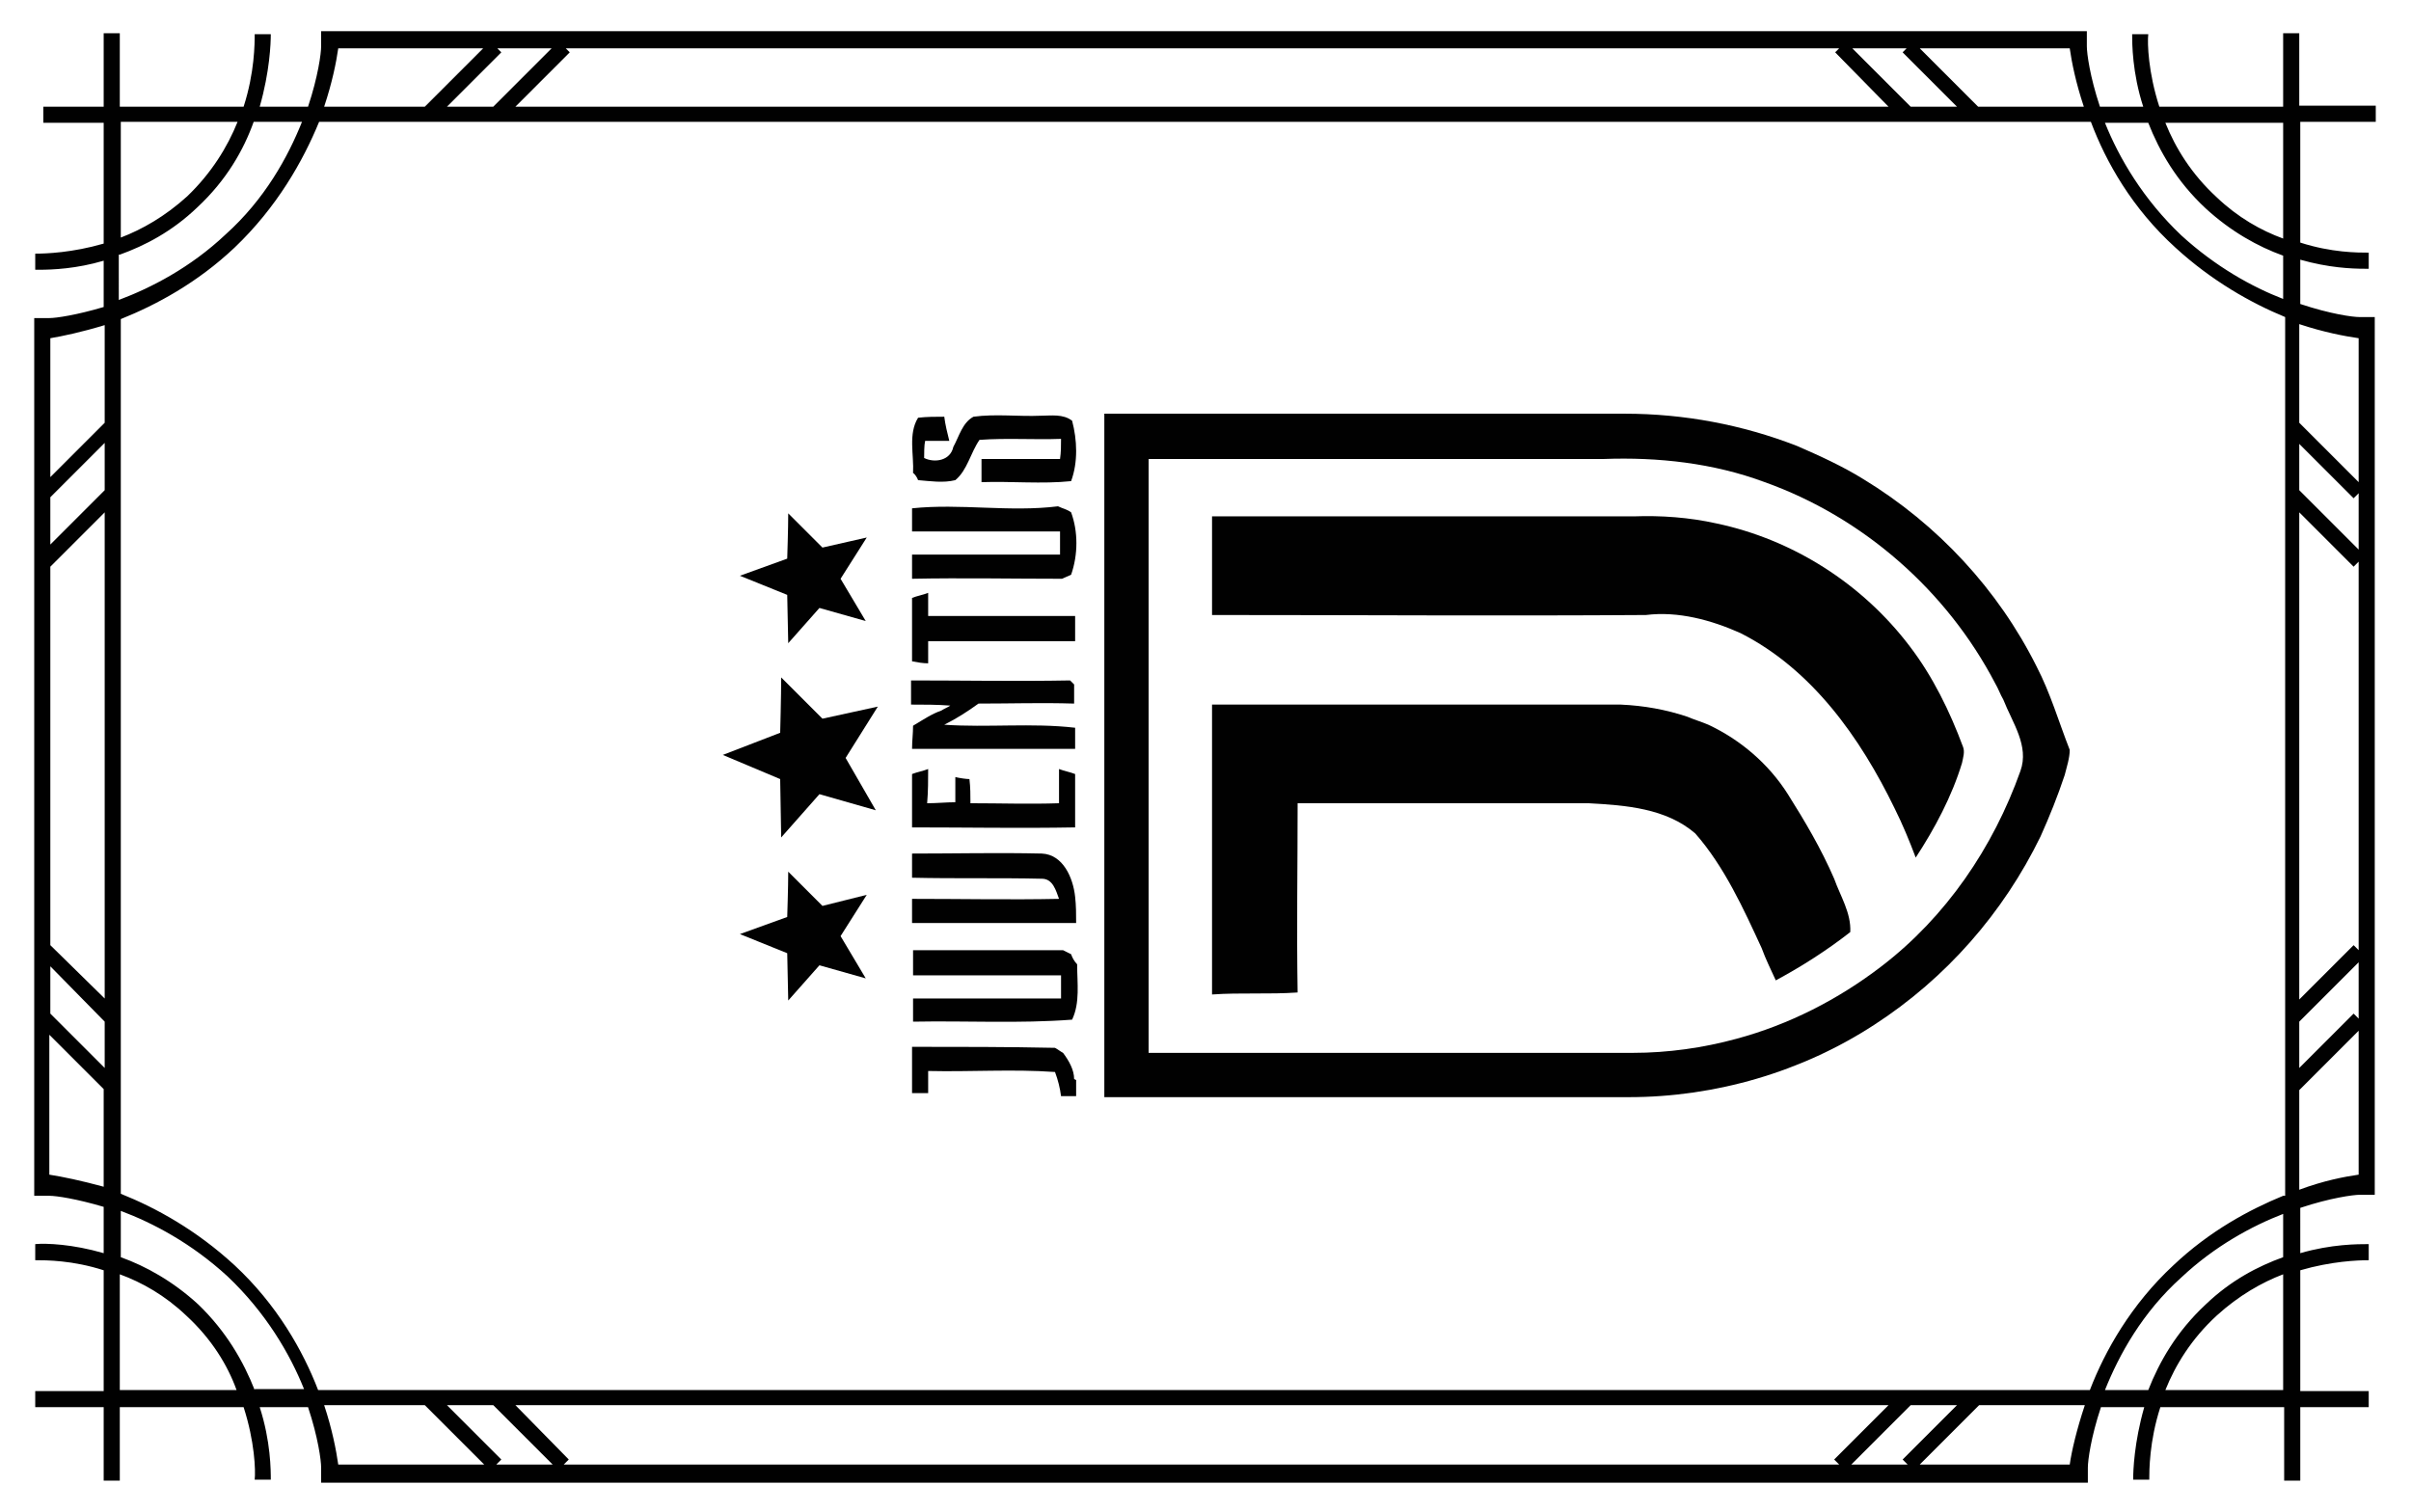 <?xml version="1.0" encoding="utf-8"?>
<!-- Generator: Adobe Illustrator 26.0.3, SVG Export Plug-In . SVG Version: 6.00 Build 0)  -->
<svg version="1.1" id="Слой_17" xmlns="http://www.w3.org/2000/svg" xmlns:xlink="http://www.w3.org/1999/xlink" x="0px"
	 y="0px" viewBox="0 0 239.5 150.2" style="enable-background:new 0 0 239.5 150.2;" xml:space="preserve">
<style type="text/css">
	.st0{fill:#010101;}
</style>
<g>
	<path class="st0" d="M90.7,72.1c0,0.8-0.1,1.5-0.1,2.3c5.4,0,10.8,0,16.2,0c0-0.7,0-1.4,0-2.1c-4.3-0.5-8.7,0-13-0.3
		c1.2-0.6,2.3-1.3,3.4-2.1c3.2,0,6.3-0.1,9.5,0c0-0.6,0-1.3,0-1.9c-0.1-0.1-0.3-0.3-0.4-0.4c-5.3,0.1-10.6,0-15.8,0
		c0,0.8,0,1.6,0,2.4c1.3,0,2.6,0,3.9,0.1c-0.3,0.2-0.6,0.3-0.9,0.5C92.6,70.9,91.7,71.5,90.7,72.1z"/>
	<path class="st0" d="M105.1,50.3c-4.8,0.6-9.7-0.3-14.5,0.2c0,0.8,0,1.5,0,2.3c4.9,0,9.8,0,14.7,0c0,0.8,0,1.5,0,2.3
		c-4.9,0-9.8,0-14.7,0c0,0.8,0,1.6,0,2.4c5-0.1,9.9,0,14.9,0c0.2-0.1,0.7-0.3,0.9-0.4c0.7-2,0.7-4.3,0-6.2
		C106,50.6,105.5,50.5,105.1,50.3z"/>
	<path class="st0" d="M105.6,104.6c-0.2-0.1-0.6-0.4-0.8-0.5c-4.7-0.1-9.5-0.1-14.2-0.1c0,1.5,0,3.1,0,4.6c0.4,0,1.2,0,1.6,0
		c0-0.7,0-1.4,0-2.2c4.2,0.1,8.4-0.2,12.6,0.1c0.3,0.8,0.5,1.6,0.6,2.4c0.4,0,1.1,0,1.5,0c0-0.4,0-1.2,0-1.6l-0.2-0.1
		C106.7,106.3,106.2,105.4,105.6,104.6z"/>
	<path class="st0" d="M106.4,94.8c-0.2-0.1-0.6-0.3-0.8-0.4c-5,0-9.9,0-14.9,0c0,0.8,0,1.6,0,2.5c4.9,0,9.8,0,14.7,0
		c0,0.8,0,1.5,0,2.3c-4.9,0-9.8,0-14.7,0c0,0.8,0,1.5,0,2.3c5.3-0.1,10.5,0.2,15.8-0.2c0.8-1.7,0.5-3.6,0.5-5.5
		C106.7,95.5,106.5,95.1,106.4,94.8z"/>
	<path class="st0" d="M185.1,47.6c-2.1-1.3-4.3-2.3-6.6-3.3c-5.4-2.1-11.2-3.2-17.1-3.2c-17.2,0-34.5,0-51.7,0c0,22.6,0,45.2,0,67.9
		c17.4,0,34.7,0,52.1,0c8.6,0,17.2-2.5,24.4-7.2c7.1-4.6,12.8-11.1,16.5-18.7c0.9-2,1.7-4,2.4-6.1c0.2-0.8,0.5-1.7,0.5-2.5
		c-1.1-2.8-1.9-5.6-3.3-8.3C198.5,58.6,192.5,52.1,185.1,47.6z M200.7,76.6c-2.7,7.6-7.4,14.5-13.8,19.4c-4.3,3.3-9.2,5.8-14.4,7.2
		c-3.3,0.9-6.8,1.4-10.3,1.4c-16,0-32.1,0-48.1,0c0-19.7,0-39.3,0-59c15.1,0,30.1,0,45.2,0c5.4-0.2,10.9,0.4,16,2.3
		c9.8,3.5,18.1,10.8,22.9,20c0.3,0.5,0.5,1.1,0.8,1.6C199.9,71.8,201.6,74.1,200.7,76.6z"/>
	<path class="st0" d="M103.5,87.3c1.1,0,1.4,1.2,1.7,2c-4.8,0.1-9.7,0-14.6,0c0,0.8,0,1.6,0,2.4c5.4,0,10.8,0,16.3,0
		c0-0.9,0-1.7-0.1-2.6c-0.2-1.9-1.2-4.2-3.3-4.3c-4.3-0.1-8.6,0-12.9,0c0,0.8,0,1.6,0,2.4C94.9,87.3,99.2,87.2,103.5,87.3z"/>
	<path class="st0" d="M92.2,76.4c-0.5,0.2-1.1,0.3-1.6,0.5c0,1.8,0,3.5,0,5.3c5.4,0,10.8,0.1,16.2,0c0-1.8,0-3.6,0-5.3
		c-0.5-0.2-1.1-0.3-1.6-0.5c0,1.1,0,2.3,0,3.4c-2.9,0.1-5.9,0-8.8,0c0-0.8,0-1.6-0.1-2.4c-0.3,0-1-0.1-1.4-0.2c0,0.8,0,1.7,0,2.5
		c-0.9,0-1.8,0.1-2.8,0.1C92.2,78.6,92.2,77.5,92.2,76.4z"/>
	<path class="st0" d="M177.6,78.9c-1.9-3-4.7-5.4-7.9-6.9c-0.7-0.3-1.4-0.5-2.1-0.8c-2.1-0.7-4.3-1.1-6.6-1.2c-13.5,0-27.1,0-40.6,0
		c0,9.6,0,19.2,0,28.8c2.8-0.2,5.7,0,8.5-0.2c-0.1-6.3,0-12.5,0-18.8c9.6,0,19.3,0,28.9,0c3.7,0.2,7.7,0.5,10.6,3
		c2.9,3.3,4.8,7.5,6.6,11.4c0.4,1.1,0.9,2.1,1.4,3.2c2.6-1.4,5.1-3,7.4-4.8c0.1-1.9-1-3.6-1.6-5.3C180.9,84.3,179.3,81.6,177.6,78.9
		z"/>
	<path class="st0" d="M189.7,64.2C185,58,178.1,53.6,170.5,52c-2.7-0.6-5.5-0.8-8.2-0.7c-14,0-27.9,0-41.9,0c0,3.3,0,6.5,0,9.8
		c14.4,0,28.7,0.1,43.1,0c3.2-0.4,6.5,0.5,9.4,1.8c7.1,3.6,11.9,10.4,15.3,17.4c0.8,1.6,1.5,3.3,2.1,4.9c1.9-2.9,3.6-6.1,4.6-9.4
		c0.1-0.5,0.3-1.1,0.1-1.6C193.7,70.7,192,67.2,189.7,64.2z"/>
	<path class="st0" d="M106.8,61.2c-4.9,0-9.7,0-14.6,0c0-0.8,0-1.6,0-2.3c-0.5,0.2-1.1,0.3-1.6,0.5c0,2.1,0,4.2,0,6.3
		c0.5,0.1,1.1,0.2,1.6,0.2c0-0.7,0-1.5,0-2.2c4.9,0,9.7,0,14.6,0C106.8,62.8,106.8,62,106.8,61.2z"/>
	<path class="st0" d="M91.2,47.7c1.2,0.1,2.5,0.3,3.7,0c1.2-1,1.5-2.7,2.4-4c2.7-0.2,5.4,0,8.1-0.1c0,0.7,0,1.3-0.1,2
		c-2.6,0-5.2,0-7.8,0c0,0.8,0,1.5,0,2.3c3-0.1,6,0.2,8.9-0.1c0.7-1.9,0.6-4.1,0.1-6c-0.9-0.7-2.1-0.5-3.1-0.5
		c-2.2,0.1-4.5-0.2-6.7,0.1c-1.1,0.6-1.4,1.9-2,3c-0.3,1.4-1.9,1.6-2.9,1.1c0-0.4,0-1.3,0.1-1.7c0.8,0,1.6,0,2.4,0
		c-0.2-0.8-0.4-1.6-0.5-2.4c-0.9,0-1.7,0-2.6,0.1c-1,1.6-0.4,3.7-0.5,5.5C90.8,47,91.1,47.4,91.2,47.7z"/>
	<path class="st0" d="M81.7,71.4c0,0-4.2-4.2-4.1-4.1c0,1.8-0.1,5.5-0.1,5.5L71.8,75l5.7,2.4l0.1,5.8l3.8-4.3l5.6,1.6l-3-5.2
		l3.2-5.1L81.7,71.4z"/>
	<path class="st0" d="M78.3,63.9l3.1-3.5l4.6,1.3l-2.5-4.2l2.6-4.1l-4.4,1c0,0-3.4-3.4-3.4-3.4c0,1.5-0.1,4.5-0.1,4.5l-4.7,1.7
		l4.7,1.9L78.3,63.9z"/>
	<path class="st0" d="M81.7,90c0,0-3.4-3.4-3.4-3.4c0,1.5-0.1,4.5-0.1,4.5l-4.7,1.7l4.7,1.9l0.1,4.7l3.1-3.5l4.6,1.3L83.5,93
		l2.6-4.1L81.7,90z"/>
	<path class="st0" d="M236,12.1v-1.6h-7.6V3.3h-1.6v7.3h-12.3c-1.1-3.4-1.2-6.3-1.1-7.2l-1.6,0c0,0.9,0,3.8,1.1,7.2h-4.3
		c-1-3-1.3-5.3-1.3-6l0-1.5H31.9l0,1.5c0,0.7-0.3,3-1.3,6h-4.8c1-3.5,1.1-6.3,1.1-7.2l-1.6,0c0,0.9,0,3.8-1.1,7.2H11.9V3.3h-1.6v7.3
		h-6v1.6h6v12c-3.1,0.9-5.7,1-6.8,1l0,1.6c0.1,0,0.3,0,0.4,0c1.3,0,3.7-0.1,6.4-0.9v4.6c-2.7,0.8-4.7,1.1-5.4,1.1c0,0-1.5,0-1.5,0
		v87.2c0,0,1.5,0,1.5,0c0.7,0,2.7,0.3,5.4,1.1v4.6c-3.1-0.9-5.7-1-6.8-0.9l0,1.6c1.1,0,3.7,0,6.8,1v12H3.5v1.6h6.8v7.3h1.6v-7.3
		h12.3c1.1,3.4,1.2,6.3,1.1,7.2l1.6,0c0-0.9,0-3.8-1.1-7.2h4.8c1,3,1.3,5.3,1.3,6l0,1.5h175.5l0-1.5c0-0.7,0.3-3,1.3-6h4.3
		c-1,3.5-1.1,6.3-1.1,7.2l1.6,0c0-0.9,0-3.8,1.1-7.2h12.3v7.3h1.6v-7.3h6.8v-1.6h-6.8v-12c3.1-0.9,5.7-1,6.8-1l0-1.6
		c-1.1,0-3.7,0-6.8,0.9V120c3-1,5.3-1.3,5.9-1.3l1.5,0V31.5l-1.5,0c-0.7,0-2.9-0.3-5.9-1.3v-4.4c2.8,0.8,5.1,0.9,6.4,0.9
		c0.2,0,0.3,0,0.4,0l0-1.6c-1.1,0-3.7,0-6.8-1v-12H236z M207,10.6h-10.5l-5.8-5.8h14.9C205.8,6.2,206.2,8.2,207,10.6z M228.4,101.5
		l5.9-5.9v5.6l-0.5-0.5l-5.4,5.4V101.5z M233.8,93.9l-5.4,5.4V50.9l5.4,5.4l0.5-0.5v38.6L233.8,93.9z M228.4,48.7v-4.6l5.4,5.4
		l0.5-0.5v5.6L228.4,48.7z M226.8,118.8c-3.4,1.4-7.3,3.5-10.9,6.9c-4.2,3.9-6.8,8.5-8.3,12.4h-176c-1.5-3.9-4.1-8.5-8.3-12.4
		c-3.8-3.5-7.8-5.7-11.3-7.1V31.7c3.5-1.4,7.6-3.6,11.3-7.1c4.2-4,6.8-8.6,8.4-12.5h176c1.5,4,4.1,8.6,8.4,12.5
		c3.6,3.3,7.5,5.5,10.9,6.9V118.8z M49,139.6l5.9,5.9h-5.6l0.5-0.5l-5.4-5.4H49z M51.2,139.6h136.4l-5.4,5.4l0.5,0.5H56l0.5-0.5
		L51.2,139.6z M189.8,139.6h4.6L189,145l0.5,0.5h-5.6L189.8,139.6z M10.4,48.7l-5.4,5.4v-4.7l0,0l5.4-5.4V48.7z M5,56.3l5.4-5.4
		v48.3L5,93.9l0,0L5,56.3L5,56.3z M10.4,101.5v4.6L5,100.7l0,0v-4.7L10.4,101.5z M189.8,10.6L184,4.8h5.4L189,5.2l5.4,5.4H189.8z
		 M187.6,10.6H51.2l5.4-5.4l-0.4-0.4h126.5l-0.4,0.4L187.6,10.6z M49,10.6h-4.6l5.4-5.4l-0.4-0.4h5.4L49,10.6z M33.6,4.8H48
		l-5.8,5.8h-10C33,8.2,33.4,6.2,33.6,4.8z M11.9,12.1h11.7c-1,2.5-2.6,5.1-5,7.4c-2.2,2-4.5,3.3-6.6,4.1V12.1z M11.9,25.3
		c2.5-0.9,5.2-2.3,7.7-4.7c2.9-2.7,4.6-5.7,5.6-8.5h4.8c-1.4,3.5-3.7,7.7-7.6,11.2c-3.5,3.3-7.4,5.3-10.6,6.5V25.3z M10.4,32.3v9.7
		l-5.4,5.4V33.6C6.2,33.4,8.1,33,10.4,32.3z M4.9,116.7v-13.9l5.4,5.4v9.7C8.1,117.3,6.2,116.9,4.9,116.7z M11.9,138.1v-11.5
		c2.2,0.8,4.5,2.1,6.6,4.1c2.5,2.3,4.1,4.9,5,7.4H11.9z M25.3,138.1c-1.1-2.8-2.8-5.8-5.6-8.5c-2.5-2.3-5.2-3.8-7.7-4.7v-4.6
		c3.2,1.2,7,3.2,10.6,6.5c3.8,3.6,6.2,7.7,7.6,11.2H25.3z M32.2,139.6h10l5.9,5.9H33.6C33.4,144.1,33,142,32.2,139.6z M205.6,145.5
		h-14.9l5.9-5.9h10.5C206.3,142,205.8,144.1,205.6,145.5z M226.8,138.1h-11.7c1-2.5,2.6-5.1,5.1-7.4c2.2-2,4.5-3.3,6.6-4.1V138.1z
		 M226.8,124.9c-2.5,0.9-5.2,2.3-7.7,4.7c-2.9,2.7-4.6,5.7-5.7,8.5h-4.3c1.4-3.5,3.7-7.7,7.6-11.2c3.3-3.1,7-5.1,10.1-6.3V124.9z
		 M228.4,118.2v-9.9l5.9-5.9v14.3C232.9,116.9,230.8,117.3,228.4,118.2z M234.3,33.6v14.3l-5.9-5.9v-9.8
		C230.8,33,232.9,33.4,234.3,33.6z M226.8,29.7c-3.1-1.2-6.7-3.2-10.1-6.3c-3.8-3.6-6.2-7.7-7.6-11.2h4.3c1.1,2.8,2.8,5.8,5.7,8.5
		c2.5,2.3,5.2,3.8,7.7,4.7V29.7z M226.8,23.7c-2.2-0.8-4.5-2.1-6.6-4.1c-2.5-2.3-4.1-4.9-5.1-7.4h11.7V23.7z"/>
</g>
</svg>
